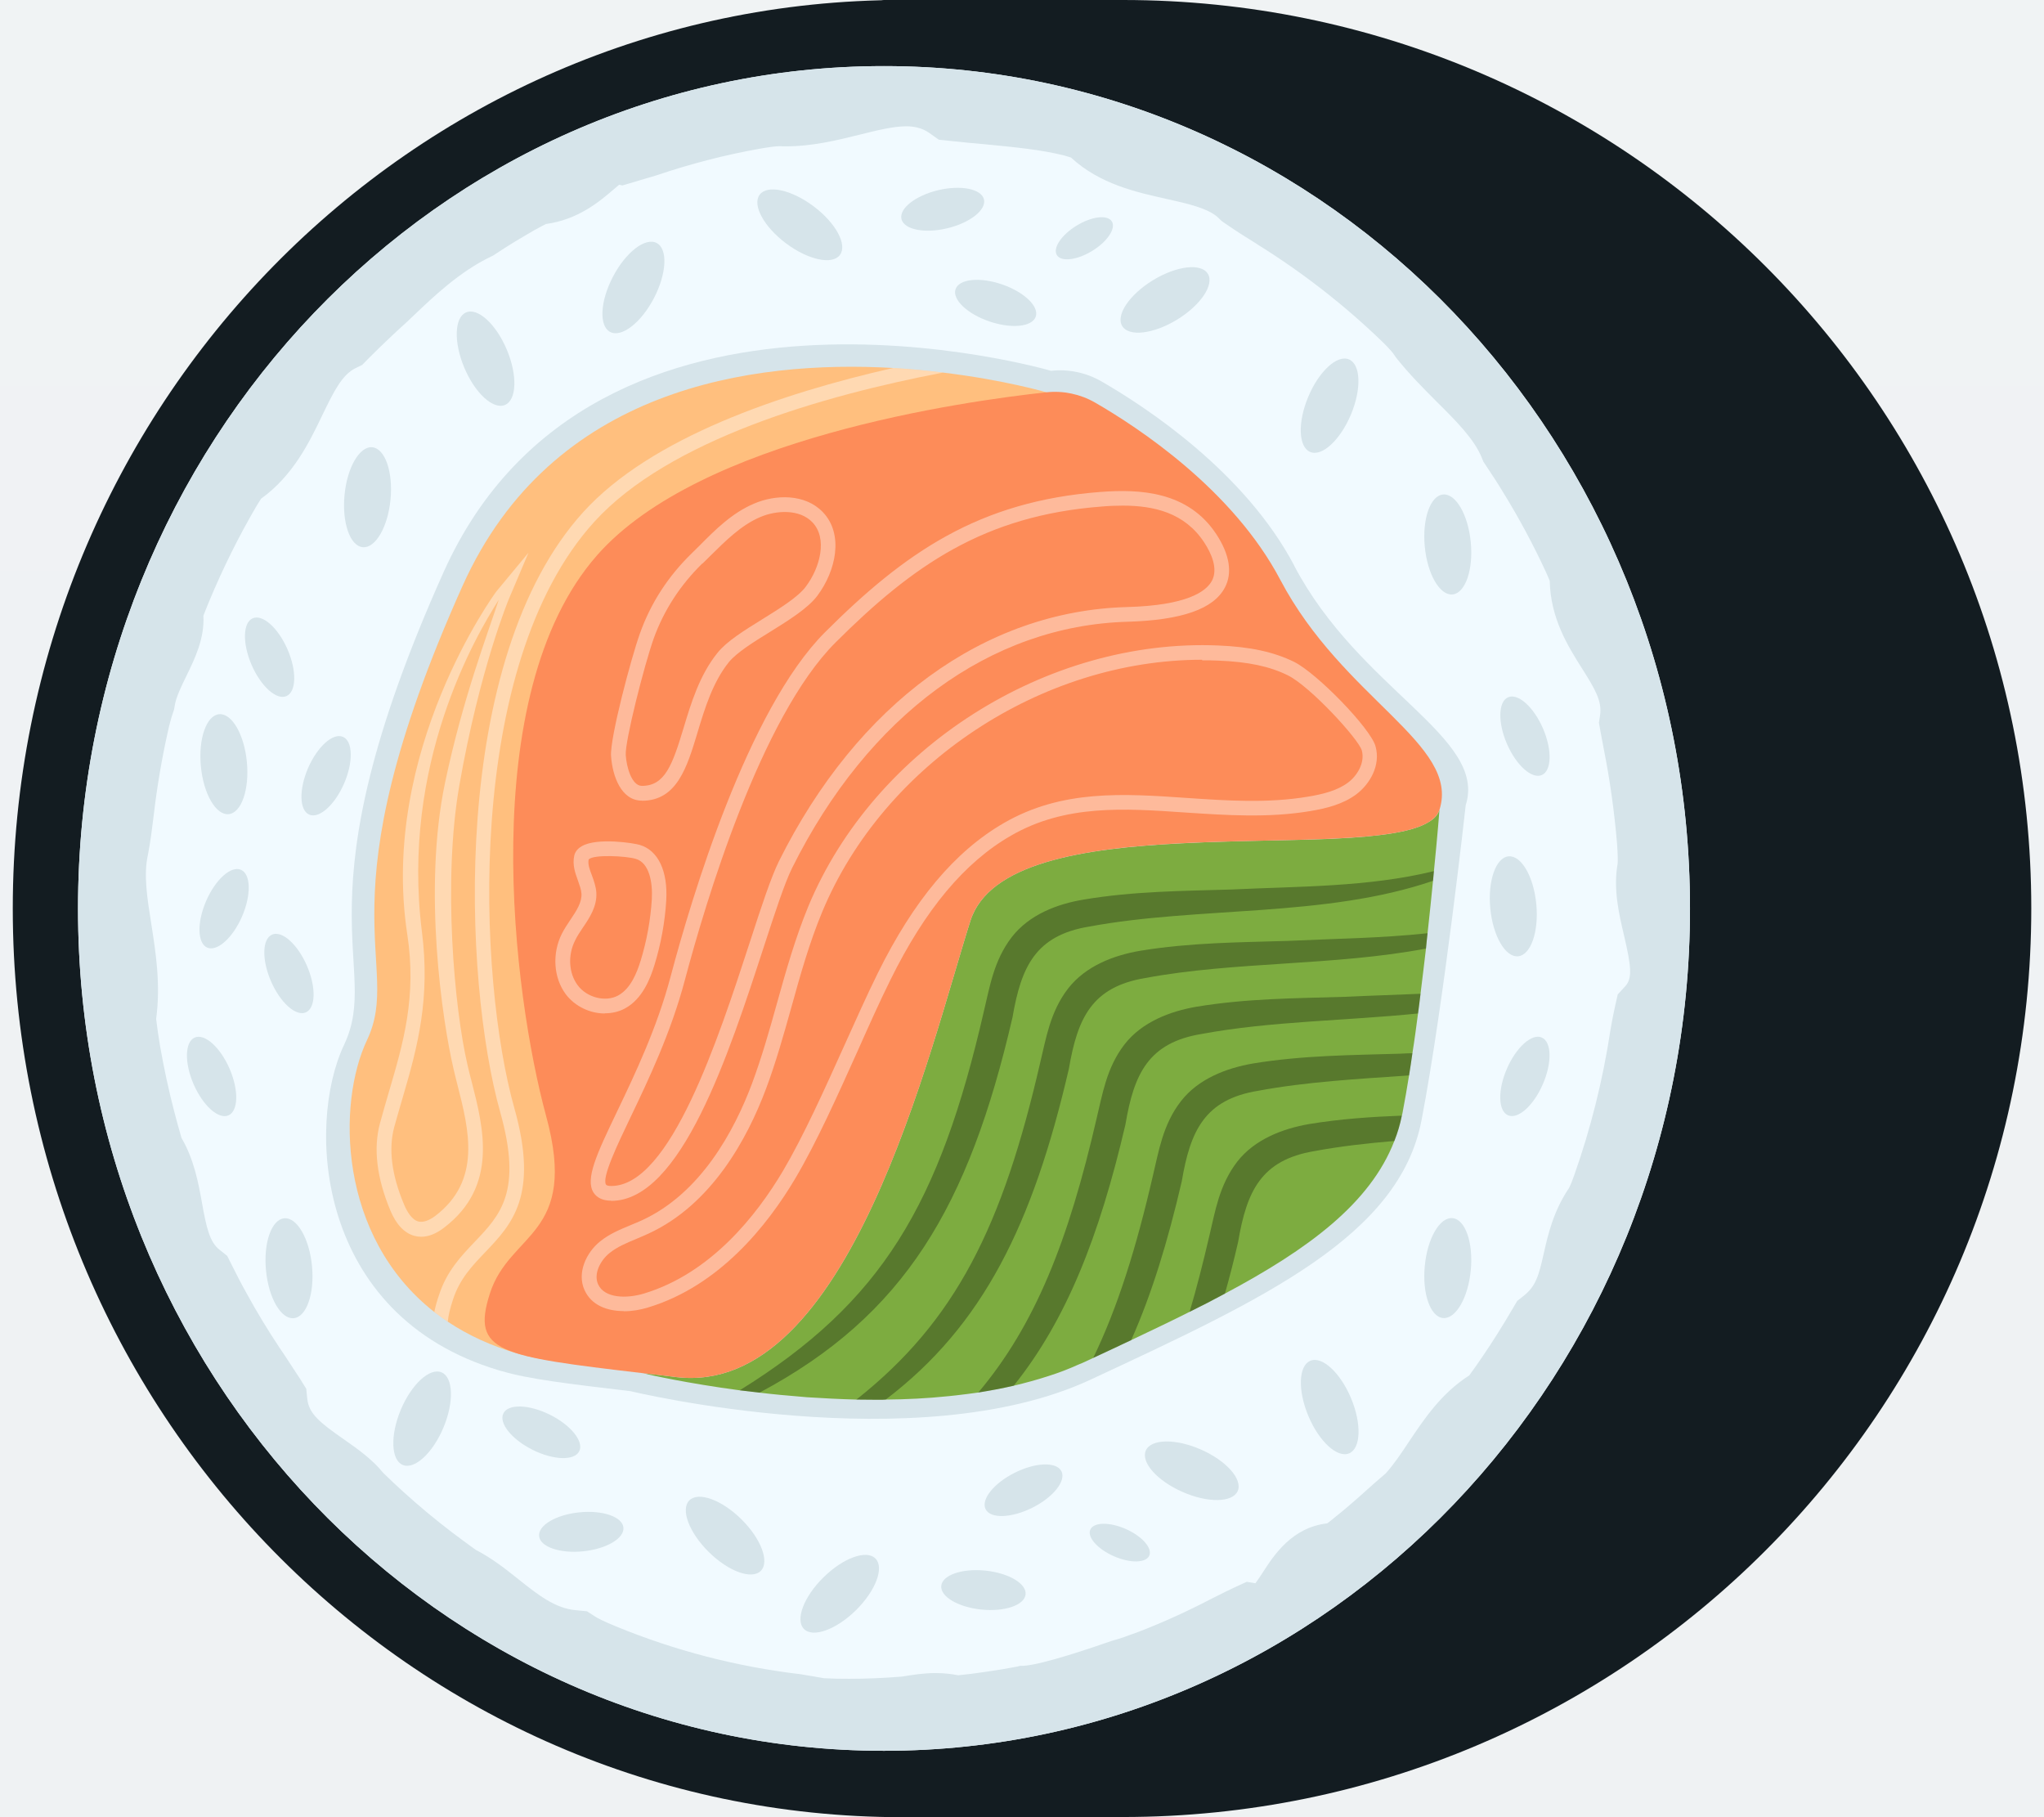 <svg width="36" height="32" viewBox="0 0 36 32" fill="none" xmlns="http://www.w3.org/2000/svg">
<rect width="36" height="32" fill="#868686"/>
<g id="FoodieGo - Main View" clip-path="url(#clip0_0_1)">
<rect id="Rectangle 24" x="-380" y="-92" width="1440" height="1024" fill="url(#paint0_linear_0_1)"/>
<g id="Mask group">
<mask id="mask0_0_1" style="mask-type:alpha" maskUnits="userSpaceOnUse" x="-204" y="-4" width="1088" height="62">
<rect id="Rectangle 23" x="-204" y="-4" width="1088" height="62" fill="#D9D9D9"/>
</mask>
<g mask="url(#mask0_0_1)">
<g id="Frame 223">
<g id="Group 229">
<g id="Frame 221">
<g id="Food - icons">
<g id="Layer_1" clip-path="url(#clip1_0_1)">
<path id="Vector" d="M31.569 15.999C31.569 24.835 24.552 32 15.897 32C7.242 32 0.225 24.835 0.225 15.999C0.225 7.162 7.242 0 15.897 0C24.552 0 31.569 7.162 31.569 15.999Z" fill="#131C21"/>
<path id="Vector_2" d="M19.778 0C19.778 0 19.754 0 19.741 0C19.736 0 19.728 0 19.723 0H15.568C8.774 1.848 3.776 8.619 3.776 15.999C3.776 23.378 8.774 29.587 15.568 31.435V31.997H19.368C19.503 32 19.638 31.997 19.775 31.997C28.612 31.997 35.776 24.833 35.776 15.996C35.776 7.16 28.614 0 19.778 0Z" fill="#131C21"/>
<path id="Vector_3" d="M29.765 15.999C29.765 24.19 23.409 30.831 15.568 30.831C7.727 30.831 1.374 24.19 1.374 15.999C1.374 7.808 7.729 1.164 15.568 1.164C23.407 1.164 29.765 7.805 29.765 15.999Z" fill="#F1FAFF"/>
<path id="Vector_4" d="M22.797 9.964C21.929 8.316 20.2 7.178 19.399 6.716C19.13 6.561 18.818 6.496 18.512 6.53C18.512 6.53 10.466 4.171 7.815 10.07C5.166 15.97 6.734 16.979 6.06 18.399C5.391 19.812 5.56 23.169 8.784 24.13C8.792 24.133 8.8 24.136 8.81 24.138C8.821 24.141 8.828 24.143 8.839 24.146C8.841 24.146 8.846 24.146 8.849 24.148C9.3 24.283 10.023 24.371 11.104 24.498C11.104 24.498 16.151 25.719 19.21 24.294C22.271 22.868 24.646 21.766 25.037 19.726C25.428 17.686 25.815 14.179 25.815 14.179C26.196 12.979 23.948 12.155 22.795 9.964H22.797Z" fill="#D6E4EA"/>
<path id="Vector_5" d="M25.353 14.259C25.353 14.259 25.32 14.692 25.255 15.34C25.25 15.395 25.244 15.452 25.239 15.511C25.211 15.791 25.18 16.102 25.143 16.434C25.133 16.522 25.123 16.613 25.115 16.704C25.084 16.963 25.053 17.23 25.019 17.5C25.006 17.614 24.991 17.73 24.975 17.847C24.944 18.083 24.913 18.319 24.876 18.547C24.858 18.679 24.837 18.811 24.817 18.938C24.78 19.169 24.742 19.387 24.703 19.591C24.7 19.61 24.695 19.628 24.69 19.646C24.659 19.801 24.615 19.949 24.558 20.092C24.133 21.191 23.044 21.997 21.574 22.78C21.374 22.889 21.167 22.995 20.952 23.101C20.623 23.267 20.278 23.43 19.923 23.599C19.705 23.703 19.482 23.806 19.254 23.913C19.205 23.936 19.153 23.959 19.104 23.983C19.073 23.998 19.039 24.011 19.008 24.024C19.005 24.027 19.003 24.027 19 24.027C18.824 24.107 18.642 24.177 18.453 24.236C18.259 24.299 18.059 24.353 17.854 24.402C17.649 24.449 17.44 24.488 17.23 24.522C17.097 24.54 16.965 24.558 16.83 24.573H16.828L16.698 24.587H16.696C16.33 24.625 15.962 24.643 15.599 24.646C15.566 24.649 15.534 24.649 15.501 24.649H15.42C15.306 24.649 15.195 24.646 15.083 24.646C14.785 24.638 14.495 24.623 14.215 24.605L14.124 24.597C13.865 24.576 13.614 24.553 13.378 24.524C13.256 24.511 13.139 24.496 13.028 24.483C12.089 24.358 11.431 24.208 11.325 24.182C11.506 24.2 11.703 24.224 11.911 24.25C14.954 24.61 16.374 18.472 17.09 16.219C17.414 15.195 19.075 14.936 20.825 14.85C20.954 14.843 21.087 14.837 21.216 14.832C21.553 14.819 21.893 14.812 22.225 14.804C22.354 14.801 22.481 14.799 22.608 14.796C22.891 14.791 23.163 14.783 23.42 14.773C23.552 14.765 23.681 14.76 23.803 14.752C24.171 14.726 24.495 14.69 24.749 14.63C24.921 14.591 25.061 14.539 25.164 14.475C25.263 14.418 25.328 14.345 25.353 14.259Z" fill="#7DAC40"/>
<path id="Vector_6" d="M18.43 6.908L14.912 20.926C14.912 20.926 12.284 24.742 9.132 23.84C8.65 23.703 8.237 23.508 7.887 23.275C7.805 23.22 7.724 23.163 7.649 23.104C5.949 21.771 5.938 19.423 6.464 18.316C7.11 16.95 5.604 15.981 8.149 10.312C9.718 6.823 13.245 6.338 15.729 6.48C16.04 6.498 16.338 6.527 16.61 6.561C17.699 6.693 18.43 6.908 18.43 6.908Z" fill="#FFBF7E"/>
<path id="Vector_7" d="M25.353 14.259C24.988 15.413 17.805 13.966 17.09 16.219C16.374 18.472 14.954 24.61 11.911 24.25C11.698 24.224 11.498 24.2 11.312 24.18C8.79 23.884 8.3 23.809 8.626 22.785C8.974 21.686 10.197 21.771 9.619 19.654C9.041 17.533 8.354 12.238 10.516 9.778C12.328 7.717 16.976 7.064 18.43 6.908C18.725 6.877 19.023 6.939 19.283 7.087C20.052 7.53 21.714 8.624 22.549 10.21C23.658 12.315 25.719 13.106 25.353 14.259Z" fill="#FD8C59"/>
<g id="Group" opacity="0.4">
<path id="Vector_8" d="M15.729 6.48C13.746 6.931 11.465 7.706 10.275 9.015C7.908 11.621 8.16 17.274 8.81 19.584C9.204 20.986 8.813 21.395 8.359 21.87C8.118 22.124 7.867 22.386 7.732 22.806C7.698 22.902 7.67 23.003 7.649 23.104C7.724 23.163 7.804 23.22 7.887 23.275C7.895 23.171 7.926 23.044 7.978 22.886C8.095 22.523 8.315 22.292 8.548 22.049C9.012 21.561 9.495 21.059 9.059 19.514C8.421 17.251 8.167 11.722 10.467 9.189C11.781 7.743 14.508 6.962 16.61 6.561C16.338 6.527 16.04 6.498 15.729 6.48Z" fill="white"/>
</g>
<path id="Vector_9" d="M15.568 1.164C7.729 1.164 1.374 7.805 1.374 15.999C1.374 24.192 7.729 30.831 15.568 30.831C23.407 30.831 29.765 24.19 29.765 15.999C29.765 7.808 23.409 1.164 15.568 1.164ZM28.492 17.512L28.448 17.709C28.417 17.844 28.397 17.953 28.378 18.059L28.363 18.145C28.231 19.016 28.016 19.877 27.725 20.698C27.668 20.862 27.632 20.924 27.632 20.924C27.357 21.333 27.264 21.743 27.189 22.075C27.101 22.466 27.051 22.648 26.836 22.819L26.722 22.909L26.647 23.036C26.561 23.184 26.473 23.329 26.383 23.472C26.292 23.617 26.201 23.757 26.105 23.897C26.03 24.006 25.955 24.115 25.877 24.221C25.385 24.535 25.087 24.983 24.817 25.385C24.68 25.592 24.55 25.787 24.405 25.947C24.28 26.054 24.177 26.144 24.078 26.233L23.936 26.36C23.801 26.479 23.663 26.598 23.523 26.709C23.461 26.761 23.412 26.8 23.376 26.826C22.756 26.896 22.437 27.386 22.243 27.687C22.204 27.746 22.152 27.827 22.111 27.881L21.958 27.855L21.743 27.954C21.634 28.006 21.546 28.047 21.463 28.091L21.367 28.138C20.942 28.361 20.501 28.563 20.058 28.734C19.866 28.806 19.723 28.856 19.627 28.882L19.602 28.889L19.576 28.897C19.275 29.001 18.362 29.317 18.02 29.335H17.966L17.917 29.348C17.727 29.384 17.538 29.416 17.349 29.442C17.193 29.465 17.035 29.486 16.877 29.501C16.768 29.48 16.636 29.462 16.473 29.462C16.278 29.462 16.071 29.493 15.887 29.524C15.571 29.55 15.26 29.563 14.956 29.563C14.798 29.563 14.65 29.561 14.511 29.553C14.368 29.527 14.246 29.506 14.13 29.488L14.104 29.483C12.984 29.351 11.887 29.068 10.843 28.638C10.617 28.545 10.532 28.498 10.498 28.477L10.337 28.374L10.143 28.355C9.78 28.324 9.479 28.088 9.132 27.811C8.901 27.627 8.663 27.438 8.38 27.293C8.238 27.192 8.1 27.088 7.965 26.987C7.672 26.764 7.385 26.525 7.113 26.279C6.988 26.165 6.869 26.054 6.752 25.94C6.55 25.691 6.296 25.515 6.052 25.343C5.627 25.048 5.441 24.892 5.412 24.636L5.394 24.457L5.298 24.301C5.192 24.138 5.098 23.998 5.013 23.866L4.927 23.739C4.72 23.428 4.523 23.104 4.342 22.772C4.248 22.606 4.163 22.438 4.08 22.272L4.002 22.116L3.865 22.007C3.691 21.87 3.634 21.608 3.559 21.191C3.494 20.828 3.419 20.421 3.196 20.037C3.149 19.879 3.108 19.721 3.066 19.563C2.968 19.187 2.885 18.798 2.817 18.409C2.791 18.251 2.768 18.098 2.75 17.943C2.833 17.334 2.742 16.761 2.662 16.253C2.592 15.812 2.527 15.4 2.605 15.055C2.651 14.814 2.675 14.617 2.696 14.446L2.708 14.35C2.766 13.858 2.848 13.368 2.955 12.891C2.983 12.761 3.017 12.637 3.045 12.556L3.066 12.494L3.077 12.429C3.1 12.274 3.196 12.082 3.287 11.895C3.432 11.597 3.605 11.242 3.582 10.843C3.613 10.76 3.649 10.675 3.683 10.591C3.924 10.011 4.207 9.441 4.52 8.907C4.554 8.852 4.58 8.811 4.598 8.782C5.163 8.375 5.446 7.792 5.671 7.323C5.886 6.877 6.029 6.597 6.262 6.483L6.379 6.426L6.47 6.333C6.602 6.2 6.734 6.071 6.864 5.949C6.96 5.858 7.056 5.768 7.167 5.669L7.268 5.573C7.654 5.205 8.092 4.788 8.642 4.521L8.686 4.5L8.725 4.474C8.836 4.401 8.948 4.329 9.059 4.261C9.173 4.191 9.287 4.127 9.401 4.059C9.513 3.997 9.578 3.963 9.614 3.945C10.182 3.867 10.552 3.554 10.804 3.339C10.835 3.313 10.871 3.282 10.905 3.253L10.962 3.266L11.345 3.152C11.415 3.131 11.483 3.113 11.571 3.085C12.162 2.885 12.771 2.727 13.386 2.618C13.549 2.59 13.665 2.574 13.738 2.574C13.772 2.577 13.806 2.577 13.842 2.577C14.313 2.577 14.752 2.468 15.138 2.372C15.441 2.297 15.729 2.224 15.962 2.224C16.037 2.224 16.099 2.232 16.159 2.247C16.237 2.266 16.304 2.297 16.374 2.346L16.535 2.46L16.732 2.481C16.939 2.504 17.142 2.522 17.341 2.54C17.852 2.59 18.334 2.634 18.751 2.74C18.803 2.755 18.839 2.766 18.863 2.774C19.368 3.243 20.016 3.385 20.54 3.502C20.926 3.588 21.289 3.668 21.465 3.842L21.512 3.888L21.566 3.927C21.787 4.08 21.971 4.194 22.134 4.295L22.157 4.311C22.945 4.801 23.687 5.379 24.358 6.029C24.475 6.143 24.537 6.221 24.552 6.244L24.573 6.276L24.596 6.307C24.82 6.589 25.066 6.835 25.304 7.074C25.644 7.411 25.963 7.73 26.095 8.054L26.126 8.129L26.17 8.196C26.276 8.354 26.38 8.513 26.478 8.676C26.756 9.127 27.01 9.601 27.23 10.078C27.259 10.146 27.282 10.195 27.295 10.229C27.308 10.89 27.616 11.38 27.865 11.774C28.099 12.144 28.218 12.349 28.181 12.598L28.161 12.727C28.161 12.727 28.223 13.075 28.246 13.186C28.355 13.733 28.433 14.293 28.48 14.853C28.495 15.068 28.495 15.167 28.49 15.211C28.412 15.659 28.513 16.092 28.604 16.476C28.731 17.02 28.752 17.225 28.627 17.365L28.492 17.512Z" fill="#D6E4EA"/>
<path id="Vector_10" d="M6.06 13.798C6.224 13.42 6.216 13.052 6.041 12.976C5.866 12.9 5.592 13.145 5.427 13.523C5.263 13.902 5.272 14.27 5.446 14.345C5.621 14.421 5.896 14.176 6.06 13.798Z" fill="#D6E4EA"/>
<path id="Vector_11" d="M8.894 7.131C9.101 7.044 9.116 6.609 8.927 6.159C8.738 5.709 8.417 5.414 8.21 5.501C8.003 5.588 7.988 6.024 8.177 6.474C8.366 6.924 8.687 7.218 8.894 7.131Z" fill="#D6E4EA"/>
<path id="Vector_12" d="M6.878 8.795C6.925 8.309 6.781 7.898 6.557 7.876C6.334 7.855 6.114 8.231 6.068 8.717C6.021 9.203 6.165 9.615 6.389 9.636C6.612 9.658 6.832 9.281 6.878 8.795Z" fill="#D6E4EA"/>
<path id="Vector_13" d="M4.263 16.139C4.427 15.761 4.419 15.393 4.244 15.317C4.07 15.241 3.795 15.486 3.631 15.865C3.467 16.243 3.475 16.611 3.65 16.687C3.824 16.762 4.099 16.517 4.263 16.139Z" fill="#D6E4EA"/>
<path id="Vector_14" d="M4.027 14.337C4.251 14.316 4.395 13.904 4.348 13.418C4.302 12.932 4.082 12.556 3.859 12.577C3.635 12.599 3.491 13.01 3.538 13.496C3.584 13.982 3.804 14.359 4.027 14.337Z" fill="#D6E4EA"/>
<path id="Vector_15" d="M27.156 13.648C27.33 13.572 27.339 13.204 27.175 12.826C27.011 12.448 26.736 12.203 26.561 12.279C26.387 12.354 26.378 12.723 26.542 13.101C26.706 13.479 26.981 13.724 27.156 13.648Z" fill="#D6E4EA"/>
<path id="Vector_16" d="M5.045 12.258C5.22 12.182 5.229 11.814 5.064 11.436C4.9 11.057 4.625 10.812 4.451 10.888C4.276 10.964 4.268 11.332 4.432 11.71C4.596 12.088 4.871 12.334 5.045 12.258Z" fill="#D6E4EA"/>
<path id="Vector_17" d="M23.793 7.301C23.982 6.851 23.967 6.416 23.759 6.329C23.552 6.242 23.231 6.536 23.042 6.986C22.853 7.437 22.868 7.872 23.076 7.959C23.283 8.046 23.604 7.751 23.793 7.301Z" fill="#D6E4EA"/>
<path id="Vector_18" d="M25.583 10.468C25.807 10.446 25.951 10.035 25.904 9.549C25.858 9.063 25.638 8.686 25.415 8.708C25.191 8.729 25.047 9.141 25.094 9.626C25.14 10.112 25.359 10.489 25.583 10.468Z" fill="#D6E4EA"/>
<path id="Vector_19" d="M26.738 16.84C26.961 16.818 27.105 16.407 27.058 15.921C27.012 15.435 26.793 15.059 26.569 15.08C26.345 15.101 26.201 15.513 26.248 15.999C26.295 16.485 26.514 16.861 26.738 16.84Z" fill="#D6E4EA"/>
<path id="Vector_20" d="M27.173 19.093C27.338 18.714 27.329 18.346 27.154 18.27C26.98 18.195 26.705 18.44 26.541 18.818C26.377 19.196 26.385 19.564 26.56 19.64C26.735 19.716 27.009 19.471 27.173 19.093Z" fill="#D6E4EA"/>
<path id="Vector_21" d="M23.762 25.593C23.969 25.506 23.984 25.071 23.795 24.621C23.606 24.171 23.285 23.876 23.078 23.963C22.87 24.05 22.855 24.486 23.044 24.936C23.233 25.386 23.554 25.68 23.762 25.593Z" fill="#D6E4EA"/>
<path id="Vector_22" d="M25.904 22.369C25.951 21.883 25.807 21.472 25.583 21.451C25.359 21.429 25.14 21.806 25.094 22.292C25.047 22.778 25.191 23.189 25.415 23.21C25.638 23.232 25.858 22.855 25.904 22.369Z" fill="#D6E4EA"/>
<path id="Vector_23" d="M4.024 19.641C4.199 19.565 4.207 19.197 4.043 18.819C3.879 18.441 3.604 18.195 3.429 18.271C3.255 18.347 3.246 18.715 3.41 19.093C3.575 19.472 3.849 19.717 4.024 19.641Z" fill="#D6E4EA"/>
<path id="Vector_24" d="M5.386 17.828C5.561 17.752 5.57 17.384 5.405 17.005C5.241 16.627 4.966 16.382 4.792 16.458C4.617 16.534 4.609 16.902 4.773 17.28C4.937 17.658 5.212 17.903 5.386 17.828Z" fill="#D6E4EA"/>
<path id="Vector_25" d="M7.81 25.14C7.999 24.689 7.984 24.254 7.777 24.167C7.569 24.08 7.248 24.375 7.059 24.825C6.871 25.275 6.886 25.71 7.093 25.797C7.3 25.884 7.621 25.59 7.81 25.14Z" fill="#D6E4EA"/>
<path id="Vector_26" d="M5.174 23.213C5.398 23.192 5.542 22.781 5.495 22.295C5.449 21.809 5.229 21.432 5.006 21.454C4.782 21.475 4.638 21.886 4.685 22.372C4.731 22.858 4.95 23.235 5.174 23.213Z" fill="#D6E4EA"/>
<path id="Vector_27" d="M18.242 5.576C18.304 5.396 18.038 5.142 17.648 5.008C17.258 4.874 16.891 4.912 16.83 5.092C16.768 5.272 17.034 5.527 17.424 5.66C17.814 5.794 18.18 5.756 18.242 5.576Z" fill="#D6E4EA"/>
<path id="Vector_28" d="M16.684 4.02C17.085 3.924 17.374 3.696 17.33 3.511C17.285 3.326 16.924 3.254 16.523 3.349C16.122 3.445 15.833 3.673 15.877 3.858C15.922 4.043 16.283 4.116 16.684 4.02Z" fill="#D6E4EA"/>
<path id="Vector_29" d="M11.517 5.251C11.743 4.818 11.765 4.383 11.565 4.279C11.366 4.175 11.021 4.441 10.795 4.874C10.569 5.307 10.547 5.742 10.747 5.846C10.946 5.95 11.291 5.684 11.517 5.251Z" fill="#D6E4EA"/>
<path id="Vector_30" d="M14.793 4.49C14.928 4.31 14.721 3.927 14.331 3.634C13.94 3.34 13.515 3.248 13.38 3.428C13.245 3.607 13.451 3.991 13.842 4.284C14.232 4.577 14.658 4.67 14.793 4.49Z" fill="#D6E4EA"/>
<path id="Vector_31" d="M20.731 5.629C21.148 5.374 21.391 5.012 21.273 4.821C21.156 4.629 20.724 4.68 20.307 4.934C19.89 5.189 19.648 5.551 19.765 5.742C19.882 5.934 20.315 5.883 20.731 5.629Z" fill="#D6E4EA"/>
<path id="Vector_32" d="M19.235 4.419C19.503 4.256 19.658 4.023 19.583 3.9C19.507 3.777 19.229 3.809 18.962 3.973C18.694 4.136 18.539 4.369 18.614 4.492C18.689 4.615 18.967 4.583 19.235 4.419Z" fill="#D6E4EA"/>
<path id="Vector_33" d="M18.181 26.551C18.55 26.367 18.78 26.079 18.695 25.909C18.609 25.738 18.241 25.75 17.873 25.934C17.504 26.118 17.274 26.406 17.359 26.576C17.444 26.747 17.812 26.735 18.181 26.551Z" fill="#D6E4EA"/>
<path id="Vector_34" d="M18.063 28.077C18.082 27.887 17.766 27.7 17.355 27.658C16.945 27.616 16.597 27.736 16.578 27.926C16.559 28.115 16.875 28.302 17.286 28.344C17.696 28.386 18.044 28.266 18.063 28.077Z" fill="#D6E4EA"/>
<path id="Vector_35" d="M15.075 28.356C15.423 28.013 15.577 27.606 15.42 27.446C15.262 27.285 14.852 27.433 14.504 27.776C14.156 28.118 14.002 28.526 14.16 28.686C14.317 28.846 14.727 28.698 15.075 28.356Z" fill="#D6E4EA"/>
<path id="Vector_36" d="M10.202 25.556C10.287 25.386 10.057 25.098 9.688 24.914C9.319 24.73 8.951 24.718 8.866 24.889C8.781 25.059 9.011 25.346 9.38 25.531C9.749 25.715 10.117 25.726 10.202 25.556Z" fill="#D6E4EA"/>
<path id="Vector_37" d="M10.272 27.318C10.682 27.276 10.999 27.089 10.98 26.899C10.961 26.71 10.613 26.59 10.202 26.632C9.792 26.674 9.475 26.861 9.495 27.051C9.514 27.24 9.862 27.36 10.272 27.318Z" fill="#D6E4EA"/>
<path id="Vector_38" d="M13.4 27.662C13.558 27.502 13.403 27.094 13.056 26.752C12.708 26.409 12.298 26.262 12.14 26.422C11.983 26.582 12.137 26.989 12.485 27.332C12.832 27.674 13.242 27.822 13.4 27.662Z" fill="#D6E4EA"/>
<path id="Vector_39" d="M21.799 26.257C21.889 26.051 21.601 25.724 21.154 25.527C20.707 25.33 20.272 25.337 20.181 25.543C20.09 25.749 20.379 26.075 20.826 26.272C21.272 26.469 21.708 26.462 21.799 26.257Z" fill="#D6E4EA"/>
<path id="Vector_40" d="M20.242 27.394C20.3 27.262 20.115 27.052 19.828 26.925C19.542 26.799 19.262 26.803 19.203 26.936C19.145 27.068 19.33 27.278 19.617 27.404C19.904 27.531 20.184 27.526 20.242 27.394Z" fill="#D6E4EA"/>
<g id="Group_2" opacity="0.4">
<path id="Vector_41" d="M10.988 23.088C10.69 23.088 10.417 22.985 10.296 22.72C10.156 22.414 10.327 22.057 10.568 21.862C10.734 21.727 10.925 21.65 11.112 21.572C11.177 21.546 11.242 21.517 11.306 21.489C12.343 21.012 12.932 19.915 13.245 19.081C13.416 18.619 13.554 18.137 13.684 17.668C13.842 17.1 14.008 16.515 14.238 15.957C15.402 13.165 18.438 11.239 21.46 11.367C22.025 11.39 22.434 11.481 22.79 11.654C23.199 11.857 24.138 12.826 24.226 13.14C24.322 13.479 24.125 13.808 23.889 13.987C23.648 14.166 23.355 14.236 23.075 14.283C22.334 14.407 21.597 14.355 20.887 14.309C19.793 14.233 18.759 14.164 17.805 14.716C16.988 15.185 16.294 16.017 15.685 17.251C15.501 17.621 15.309 18.049 15.107 18.503C14.749 19.299 14.381 20.12 14.008 20.75C13.518 21.577 12.672 22.642 11.418 23.023C11.278 23.067 11.128 23.091 10.985 23.091L10.988 23.088ZM21.17 11.618C18.347 11.618 15.568 13.448 14.482 16.056C14.256 16.598 14.093 17.178 13.938 17.738C13.805 18.212 13.668 18.702 13.492 19.172C13.162 20.053 12.535 21.212 11.418 21.725C11.351 21.756 11.283 21.784 11.216 21.813C11.04 21.886 10.871 21.956 10.734 22.067C10.573 22.197 10.451 22.432 10.534 22.616C10.646 22.863 11.034 22.873 11.348 22.777C12.522 22.419 13.323 21.406 13.79 20.62C14.155 20.001 14.521 19.187 14.876 18.399C15.081 17.945 15.273 17.515 15.459 17.139C16.092 15.856 16.82 14.99 17.681 14.493C18.704 13.902 19.778 13.974 20.91 14.052C21.605 14.099 22.326 14.148 23.038 14.029C23.287 13.987 23.544 13.928 23.741 13.782C23.902 13.663 24.044 13.432 23.985 13.215C23.928 13.013 23.07 12.082 22.683 11.893C22.365 11.735 21.986 11.654 21.457 11.633C21.364 11.628 21.268 11.628 21.175 11.628L21.17 11.618Z" fill="white"/>
</g>
<g id="Group_3" opacity="0.4">
<path id="Vector_42" d="M10.765 21.144C10.62 21.144 10.516 21.095 10.454 21.002C10.301 20.761 10.516 20.309 10.871 19.568C11.185 18.912 11.573 18.098 11.812 17.194C12.175 15.825 13.168 12.497 14.531 11.133C15.936 9.731 17.24 8.826 19.381 8.663C20.071 8.611 20.923 8.647 21.424 9.409C21.657 9.765 21.709 10.089 21.574 10.345C21.377 10.724 20.814 10.921 19.855 10.949C17.445 11.017 15.293 12.595 13.953 15.281C13.821 15.545 13.65 16.069 13.453 16.673C12.838 18.56 11.996 21.147 10.765 21.147V21.144ZM19.775 8.904C19.651 8.904 19.526 8.909 19.402 8.92C17.338 9.078 16.079 9.954 14.715 11.315C13.396 12.632 12.421 15.908 12.063 17.256C11.817 18.184 11.423 19.011 11.104 19.677C10.866 20.175 10.596 20.74 10.674 20.862C10.682 20.875 10.718 20.885 10.765 20.885C11.807 20.885 12.649 18.3 13.207 16.59C13.406 15.975 13.58 15.447 13.72 15.164C15.104 12.39 17.338 10.76 19.848 10.69C20.9 10.662 21.242 10.42 21.346 10.226C21.457 10.011 21.333 9.741 21.209 9.552C20.864 9.026 20.319 8.904 19.775 8.904Z" fill="white"/>
</g>
<g id="Group_4" opacity="0.4">
<path id="Vector_43" d="M11.306 14.099C10.944 14.099 10.788 13.676 10.762 13.313C10.741 12.994 11.12 11.574 11.27 11.157C11.459 10.623 11.768 10.146 12.188 9.739L12.328 9.601C12.592 9.334 12.895 9.031 13.282 8.868C13.658 8.707 14.178 8.691 14.492 9.018C14.865 9.407 14.725 10.052 14.394 10.493C14.228 10.713 13.891 10.923 13.564 11.126C13.274 11.304 12.976 11.491 12.838 11.659C12.553 12.012 12.411 12.481 12.286 12.896C12.1 13.515 11.921 14.101 11.306 14.101V14.099ZM12.369 9.923C11.98 10.304 11.693 10.747 11.514 11.242C11.348 11.709 11.006 13.051 11.021 13.295C11.034 13.505 11.125 13.839 11.306 13.839C11.711 13.839 11.843 13.471 12.04 12.818C12.172 12.38 12.322 11.885 12.639 11.494C12.802 11.291 13.108 11.102 13.429 10.903C13.735 10.713 14.052 10.516 14.189 10.335C14.448 9.993 14.578 9.477 14.308 9.197C14.083 8.961 13.673 8.984 13.388 9.106C13.048 9.251 12.766 9.537 12.514 9.785L12.372 9.925L12.369 9.923Z" fill="white"/>
</g>
<g id="Group_5" opacity="0.4">
<path id="Vector_44" d="M10.653 17.847C10.394 17.847 10.13 17.725 9.966 17.51C9.749 17.22 9.72 16.792 9.896 16.442C9.94 16.356 9.995 16.273 10.047 16.196C10.153 16.038 10.251 15.89 10.241 15.734C10.236 15.664 10.207 15.587 10.179 15.506C10.132 15.377 10.078 15.229 10.114 15.068C10.124 15.019 10.158 14.951 10.249 14.9C10.521 14.744 11.174 14.848 11.27 14.879C11.594 14.977 11.765 15.343 11.734 15.859C11.711 16.24 11.641 16.621 11.529 16.986C11.452 17.238 11.314 17.593 11.006 17.759C10.897 17.818 10.775 17.844 10.651 17.844L10.653 17.847ZM10.368 15.133C10.35 15.216 10.384 15.309 10.425 15.415C10.459 15.509 10.495 15.607 10.503 15.716C10.518 15.96 10.384 16.162 10.264 16.338C10.215 16.411 10.166 16.483 10.13 16.559C9.997 16.82 10.016 17.139 10.176 17.352C10.34 17.57 10.666 17.65 10.886 17.531C11.109 17.409 11.216 17.134 11.286 16.909C11.392 16.561 11.457 16.201 11.48 15.841C11.498 15.54 11.436 15.195 11.2 15.125C11.024 15.071 10.451 15.045 10.371 15.133H10.368Z" fill="white"/>
</g>
<g id="Group_6" opacity="0.3">
<path id="Vector_45" d="M25.255 15.34C25.25 15.395 25.244 15.452 25.239 15.511C23.331 16.162 21.123 15.957 19.181 16.317C18.238 16.473 17.986 17.023 17.833 17.914C17.061 21.248 15.933 23.161 13.377 24.524C13.256 24.511 13.139 24.496 13.028 24.483C15.537 22.927 16.548 21.212 17.331 17.798C17.429 17.396 17.499 16.919 17.82 16.502C18.129 16.105 18.621 15.918 19.088 15.841C19.969 15.693 20.832 15.69 21.688 15.664C22.87 15.607 24.101 15.623 25.255 15.34Z" fill="black"/>
</g>
<g id="Group_7" opacity="0.3">
<path id="Vector_46" d="M25.143 16.434C25.133 16.522 25.123 16.613 25.115 16.704C23.495 17.01 21.748 16.929 20.174 17.222C19.231 17.378 18.979 17.925 18.826 18.819C18.191 21.559 17.315 23.342 15.599 24.646C15.565 24.649 15.534 24.649 15.501 24.649H15.42C15.306 24.649 15.195 24.646 15.083 24.646C16.838 23.259 17.66 21.587 18.323 18.702C18.422 18.3 18.492 17.821 18.813 17.406C19.122 17.01 19.614 16.823 20.081 16.743C20.962 16.598 21.825 16.595 22.681 16.569C23.492 16.53 24.327 16.522 25.143 16.434Z" fill="black"/>
</g>
<g id="Group_8" opacity="0.3">
<path id="Vector_47" d="M25.019 17.5C25.006 17.614 24.99 17.73 24.975 17.847C23.694 17.977 22.378 17.982 21.167 18.207C20.226 18.36 19.972 18.91 19.822 19.801C19.363 21.769 18.782 23.246 17.854 24.402C17.649 24.449 17.439 24.488 17.23 24.522C18.233 23.332 18.819 21.849 19.316 19.687C19.415 19.285 19.485 18.806 19.806 18.391C20.114 17.995 20.61 17.808 21.074 17.728C21.955 17.582 22.818 17.58 23.674 17.554C24.117 17.533 24.568 17.52 25.019 17.5Z" fill="black"/>
</g>
<g id="Group_9" opacity="0.3">
<path id="Vector_48" d="M24.876 18.547C24.858 18.679 24.837 18.811 24.817 18.938C23.912 19 23.01 19.05 22.16 19.208C21.219 19.361 20.965 19.91 20.814 20.802C20.566 21.87 20.283 22.793 19.923 23.599C19.705 23.703 19.482 23.806 19.254 23.913C19.684 23.026 20.013 21.976 20.309 20.688C20.407 20.286 20.477 19.807 20.799 19.392C21.107 18.995 21.602 18.809 22.066 18.728C22.948 18.583 23.811 18.581 24.666 18.555C24.736 18.552 24.806 18.547 24.876 18.547Z" fill="black"/>
</g>
<g id="Group_10" opacity="0.3">
<path id="Vector_49" d="M24.69 19.646C24.659 19.801 24.615 19.949 24.558 20.092C24.078 20.133 23.609 20.185 23.153 20.27C22.212 20.426 21.958 20.976 21.807 21.867C21.735 22.184 21.657 22.487 21.574 22.78C21.374 22.889 21.167 22.995 20.952 23.101C21.076 22.684 21.19 22.235 21.302 21.753C21.4 21.349 21.47 20.872 21.792 20.455C22.1 20.061 22.595 19.874 23.059 19.794C23.609 19.703 24.153 19.667 24.69 19.646Z" fill="black"/>
</g>
<g id="Group_11" opacity="0.4">
<path id="Vector_50" d="M7.421 21.779C7.382 21.779 7.34 21.774 7.302 21.764C7.125 21.717 6.98 21.567 6.876 21.318C6.635 20.742 6.573 20.224 6.692 19.781C6.742 19.594 6.796 19.415 6.848 19.234C7.102 18.37 7.343 17.554 7.172 16.445C6.682 13.228 8.719 10.446 8.74 10.418L9.308 9.733L8.963 10.547C8.963 10.547 8.45 11.771 8.09 13.832C7.797 15.509 8.001 17.761 8.235 18.757C8.255 18.85 8.281 18.949 8.307 19.047C8.517 19.866 8.776 20.887 7.825 21.616C7.685 21.725 7.548 21.779 7.418 21.779H7.421ZM8.784 10.563C8.372 11.211 7.06 13.456 7.431 16.406C7.579 17.575 7.361 18.415 7.099 19.306C7.048 19.485 6.993 19.664 6.944 19.845C6.84 20.232 6.897 20.693 7.118 21.214C7.167 21.331 7.25 21.479 7.369 21.51C7.449 21.53 7.553 21.497 7.67 21.409C8.486 20.784 8.258 19.895 8.058 19.109C8.033 19.008 8.007 18.91 7.986 18.814C7.794 17.992 7.444 15.669 7.838 13.785C8.149 12.3 8.598 11.136 8.784 10.563Z" fill="white"/>
</g>
</g>
</g>
</g>
</g>
</g>
</g>
</g>
</g>
<defs>
<linearGradient id="paint0_linear_0_1" x1="277.534" y1="-429.657" x2="277.534" y2="932" gradientUnits="userSpaceOnUse">
<stop stop-color="white"/>
<stop offset="1" stop-color="#CFD8DC"/>
</linearGradient>
<clipPath id="clip0_0_1">
<rect width="1440" height="1024" fill="white" transform="translate(-380 -92)"/>
</clipPath>
<clipPath id="clip1_0_1">
<rect width="35.551" height="32" fill="white" transform="translate(0.225)"/>
</clipPath>
</defs>
</svg>
